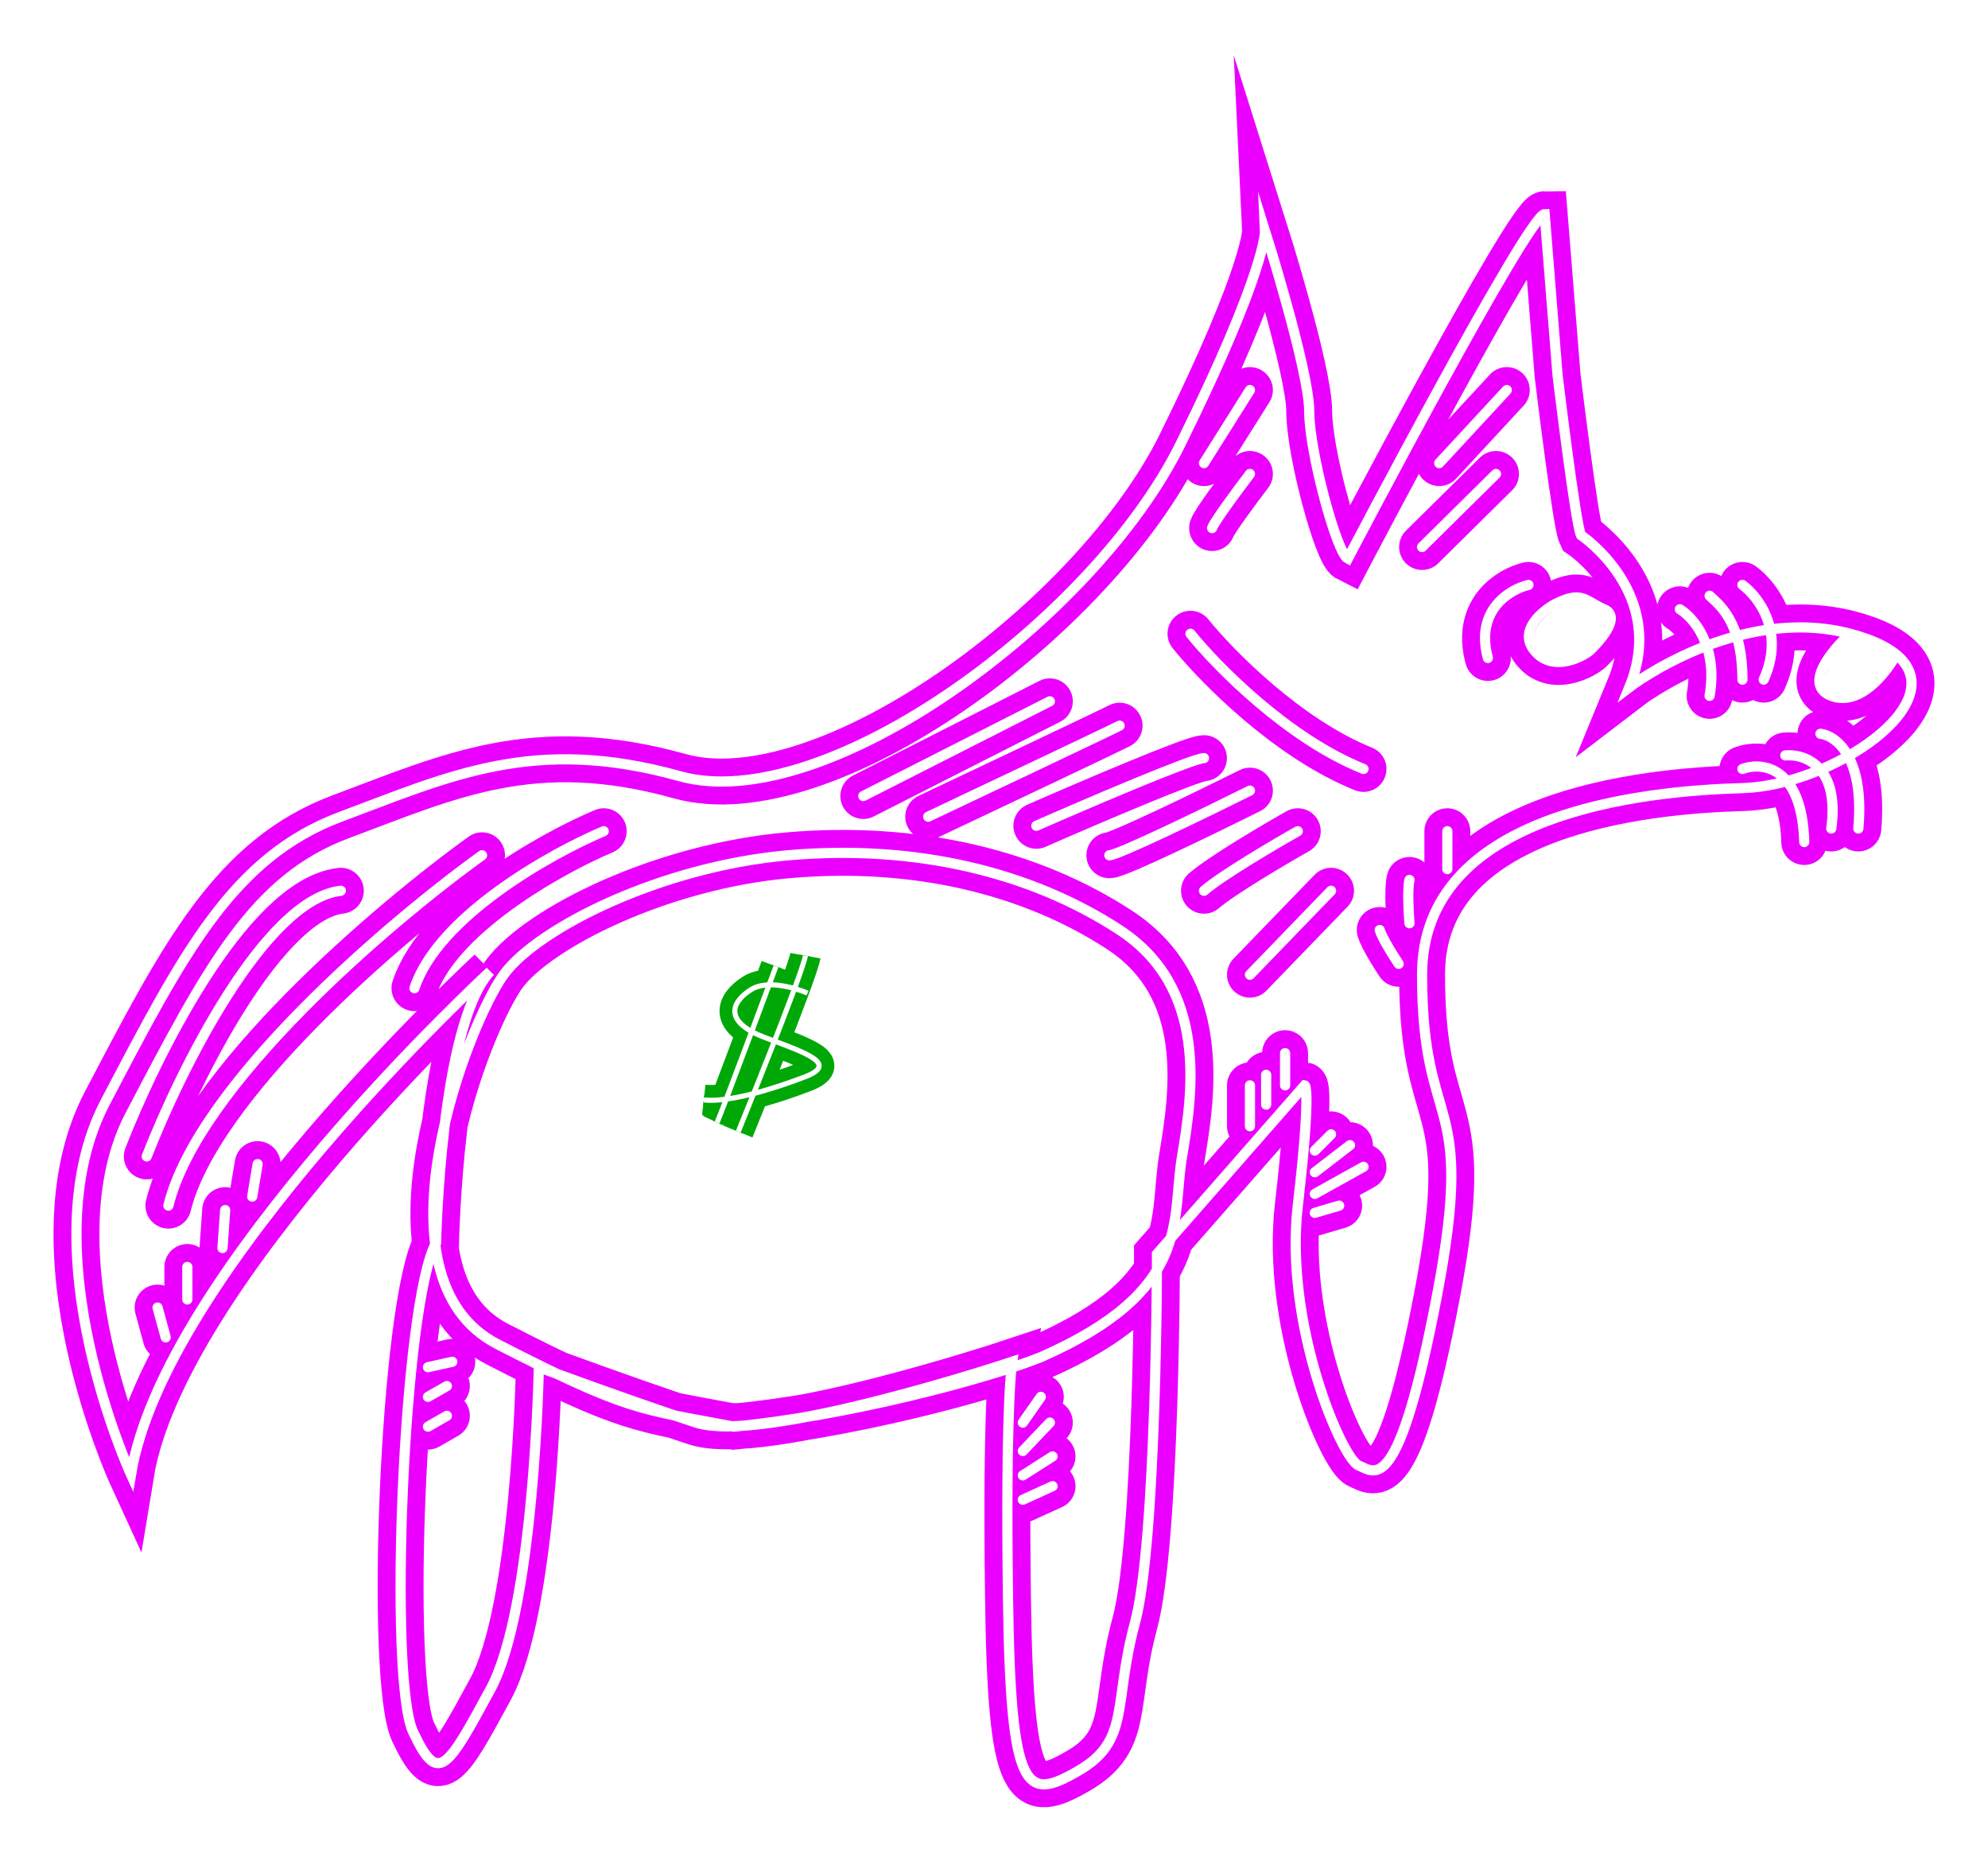<svg width="390" height="365" viewBox="0 0 390 365" fill="none" xmlns="http://www.w3.org/2000/svg">
  <g filter="url(#filter0_f_14_295)">
    <path
      d="M362.968 124.307C340.85 118.542 319.641 134.8 319.641 134.8C327.226 116.367 310.157 104.985 310.157 104.985C309.075 102.808 305.553 73.535 305.553 73.535L303.028 42C299.845 42 264.412 109.593 264.412 109.593C262.248 108.51 256.837 88.623 256.837 80.67C256.837 72.717 248.17 45.249 248.17 45.249C248.17 45.249 248.53 52.841 231.556 87.179C214.582 121.517 161.846 160.219 133.319 152.245C104.792 144.271 88.168 152.245 66.866 160.198C45.563 168.151 35.814 187.295 20.643 216.218C5.473 245.141 25.693 289.237 25.693 289.237C32.196 249.473 96.156 190.554 96.156 190.554C86.396 201.045 85.548 243.782 85.548 243.782C79.013 255.674 76.17 329.436 81.05 339.746C85.93 350.056 87.553 347.348 96.22 331.347C104.888 315.346 105.704 268.181 105.704 268.181C105.704 268.181 123.294 274.701 136.523 279.043C149.752 283.386 198.552 267.12 198.552 267.12C198.552 267.12 197.226 274.987 197.746 313.477C198.266 351.967 201.247 353.315 211.538 347.359C221.828 341.402 218.317 334.341 222.645 318.351C226.973 302.36 226.973 245.969 226.973 245.969L255.957 212.894C255.957 212.894 257.304 213.128 254.599 236.487C251.893 259.846 263.277 286.104 266.523 287.453C269.769 288.801 274.331 293.983 281.959 253.837C289.586 213.691 278.978 222.907 278.978 191.191C278.978 159.476 322.293 155.133 341.824 154.592C359.27 154.108 383.563 137.841 371.985 128.38M362.968 124.307C364.052 124.59 365.138 124.925 366.224 125.318C368.706 126.216 370.602 127.25 371.985 128.38M362.968 124.307C359.407 127.486 353.679 134.375 359.255 136.499C364.83 138.622 370.065 131.971 371.985 128.38M299.846 114.732C296.133 115.617 289.343 119.723 291.889 129.066M28.791 226.838C35.255 210.174 51.92 176.422 66.866 174.723M94.566 167.764C76.503 180.764 38.908 212.708 33.035 236.487M118.436 163.043C108.004 167.45 85.973 179.777 81.305 193.835M237.784 103.584C238.209 102.309 242.912 95.974 245.21 92.966M245.21 76.508L236.193 90.842M295.602 76.508L282.341 90.842M293.48 92.966L278.978 107.3M329.55 119.51C332.202 121.103 337.083 126.73 335.385 136.499M341.824 114.732C344.982 117.033 350.237 123.97 345.994 133.314M335.385 116.856C336.976 118.449 341.824 121.634 341.824 133.314M341.824 150.833C345.689 149.417 353.526 150.302 353.95 165.167M350.237 148.178C353.95 147.825 360.952 150.196 359.255 162.513M357.133 143.931C360.139 144.285 365.832 148.497 364.559 162.513M233.541 124.307C238.668 130.672 252.637 144.887 267.489 150.833M254.599 163.043C249.897 165.698 239.634 171.75 236.193 174.723M245.21 155.08C236.723 159.308 219.325 167.764 217.628 167.764M236.193 148.709C234.071 148.709 213.384 157.558 203.306 161.982M219.638 142.339C218.03 143.188 193.935 154.599 182.088 160.198M205.958 137.561L169.358 156.142M261.124 174.723L245.21 191.191M270.672 182.417C271.096 183.907 273.324 187.465 274.385 189.057M276.506 172.6C276.082 174.298 276.33 178.97 276.506 181.094M283.933 163.043V170.476M245.21 212.894V220.911M248.393 210.824V216.664M252.106 206.577V212.894M257.941 225.689L261.124 222.503M257.941 229.936L264.837 224.627M257.941 234.183L267.489 228.874M257.941 237.899L262.715 236.487M200.654 279.043L204.188 274M200.654 284.618L205.958 279.043M200.654 289.396L206.488 285.68M200.654 294.174L206.488 291.519M83.957 268.181L88.731 267.12M83.957 274L87.67 271.876M83.957 279.84L87.67 277.716M32.505 262.32L30.913 256.481M36.748 254.888V248.517M43.644 244.801L44.174 237.368M49.478 234.714L50.539 228.343M98.934 191.02C105.695 181.985 129.696 169.95 154.621 167.764C179.547 165.578 202.249 171.051 219.638 182.417C237.027 193.784 234.023 214.219 231.892 226.838C229.761 239.457 234.023 253.087 204.188 266.211C192.61 270.814 165.295 277.821 143.984 279.84C125.336 276.306 123.205 276.811 97.632 263.687C72.058 250.563 92.173 200.054 98.934 191.02ZM305.15 118.449C302.498 119.864 297.936 123.651 300.907 127.474C304.62 132.252 310.985 128.535 312.046 127.474C313.107 126.412 318.411 121.103 314.698 119.51C310.985 117.918 310.454 115.794 305.15 118.449Z"
      stroke="#EB00FF" stroke-width="9" stroke-miterlimit="10" stroke-linecap="round" />
  </g>
  <path
    d="M316.82 121.103C316.82 123.742 311.611 129.597 307.802 129.597C303.994 129.597 300.907 127.458 300.907 124.819C300.907 122.18 306.116 117.918 309.924 117.918C313.732 117.918 316.82 118.464 316.82 121.103Z"
    fill="white" />
  <path
    d="M367.742 133.314C367.742 133.314 365.09 137.561 358.194 135.968C356.638 135.222 358.05 132.287 359.552 129.149C361.054 126.011 363.533 124.073 365.09 124.819C376.759 129.066 367.742 133.314 367.742 133.314Z"
    fill="white" />
  <path
    d="M362.968 124.307C340.85 118.542 319.641 134.8 319.641 134.8C327.226 116.367 310.157 104.985 310.157 104.985C309.075 102.808 305.553 73.535 305.553 73.535L303.028 42C299.845 42 264.412 109.593 264.412 109.593C262.248 108.51 256.837 88.623 256.837 80.67C256.837 72.717 248.17 45.249 248.17 45.249C248.17 45.249 248.53 52.841 231.556 87.179C214.582 121.517 161.846 160.219 133.319 152.245C104.792 144.271 88.168 152.245 66.866 160.198C45.563 168.151 35.814 187.295 20.643 216.218C5.473 245.141 25.693 289.237 25.693 289.237C32.196 249.473 96.156 190.554 96.156 190.554C86.396 201.045 85.548 243.782 85.548 243.782C79.013 255.674 76.17 329.436 81.05 339.746C85.93 350.056 87.553 347.348 96.22 331.347C104.888 315.346 105.704 268.181 105.704 268.181C105.704 268.181 123.294 274.701 136.523 279.043C149.752 283.386 198.552 267.12 198.552 267.12C198.552 267.12 197.226 274.987 197.746 313.477C198.266 351.967 201.247 353.315 211.538 347.359C221.828 341.402 218.317 334.341 222.645 318.351C226.973 302.36 226.973 245.969 226.973 245.969L255.957 212.894C255.957 212.894 257.304 213.128 254.599 236.487C251.893 259.846 263.277 286.104 266.523 287.453C269.769 288.801 274.331 293.983 281.959 253.837C289.586 213.691 278.978 222.907 278.978 191.191C278.978 159.476 322.293 155.133 341.824 154.592C359.27 154.108 383.563 137.841 371.985 128.38M362.968 124.307C364.052 124.59 365.138 124.925 366.224 125.318C368.706 126.216 370.602 127.25 371.985 128.38M362.968 124.307C359.407 127.486 353.679 134.375 359.255 136.499C364.83 138.622 370.065 131.971 371.985 128.38M299.846 114.732C296.133 115.617 289.343 119.723 291.889 129.066M28.791 226.838C35.255 210.174 51.92 176.422 66.866 174.723M94.566 167.764C76.503 180.764 38.908 212.708 33.035 236.487M118.436 163.043C108.004 167.45 85.973 179.777 81.305 193.835M237.784 103.584C238.209 102.309 242.912 95.974 245.21 92.966M245.21 76.508L236.193 90.842M295.602 76.508L282.341 90.842M293.48 92.966L278.978 107.3M329.55 119.51C332.202 121.103 337.083 126.73 335.385 136.499M341.824 114.732C344.982 117.033 350.237 123.97 345.994 133.314M335.385 116.856C336.976 118.449 341.824 121.634 341.824 133.314M341.824 150.833C345.689 149.417 353.526 150.302 353.95 165.167M350.237 148.178C353.95 147.825 360.952 150.196 359.255 162.513M357.133 143.931C360.139 144.285 365.832 148.497 364.559 162.513M233.541 124.307C238.668 130.672 252.637 144.887 267.489 150.833M254.599 163.043C249.897 165.698 239.634 171.75 236.193 174.723M245.21 155.08C236.723 159.308 219.325 167.764 217.628 167.764M236.193 148.709C234.071 148.709 213.384 157.558 203.306 161.982M219.638 142.339C218.03 143.188 193.935 154.599 182.088 160.198M205.958 137.561L169.358 156.142M261.124 174.723L245.21 191.191M270.672 182.417C271.096 183.907 273.324 187.465 274.385 189.057M276.506 172.6C276.082 174.298 276.33 178.97 276.506 181.094M283.933 163.043V170.476M245.21 212.894V220.911M248.393 210.824V216.664M252.106 206.577V212.894M257.941 225.689L261.124 222.503M257.941 229.936L264.837 224.627M257.941 234.183L267.489 228.874M257.941 237.899L262.715 236.487M200.654 279.043L204.188 274M200.654 284.618L205.958 279.043M200.654 289.396L206.488 285.68M200.654 294.174L206.488 291.519M83.957 268.181L88.731 267.12M83.957 274L87.67 271.876M83.957 279.84L87.67 277.716M32.505 262.32L30.913 256.481M36.748 254.888V248.517M43.644 244.801L44.174 237.368M49.478 234.714L50.539 228.343M98.934 191.02C105.695 181.985 129.696 169.95 154.621 167.764C179.547 165.578 202.249 171.051 219.638 182.417C237.027 193.784 234.023 214.219 231.892 226.838C229.761 239.457 234.023 253.087 204.188 266.211C192.61 270.814 165.295 277.821 143.984 279.84C125.336 276.306 123.205 276.811 97.632 263.687C72.058 250.563 92.173 200.054 98.934 191.02ZM305.15 118.449C302.498 119.864 297.936 123.651 300.907 127.474C304.62 132.252 310.985 128.535 312.046 127.474C313.107 126.412 318.411 121.103 314.698 119.51C310.985 117.918 310.454 115.794 305.15 118.449Z"
    stroke="#EB00FF" stroke-width="4" stroke-miterlimit="10" stroke-linecap="round" />
  <path
    d="M316.82 121.103C316.82 123.742 311.611 129.597 307.802 129.597C303.994 129.597 300.907 127.458 300.907 124.819C300.907 122.18 306.116 117.918 309.924 117.918C313.732 117.918 316.82 118.464 316.82 121.103Z"
    fill="white" />
  <path
    d="M367.742 133.314C367.742 133.314 365.09 137.561 358.194 135.968C356.638 135.222 358.05 132.287 359.552 129.149C361.054 126.011 363.533 124.073 365.09 124.819C376.759 129.066 367.742 133.314 367.742 133.314Z"
    fill="white" />
  <path
    d="M362.968 124.307C340.85 118.542 319.641 134.8 319.641 134.8C327.226 116.367 310.157 104.985 310.157 104.985C309.075 102.808 305.553 73.535 305.553 73.535L303.028 42C299.845 42 264.412 109.593 264.412 109.593C262.248 108.51 256.837 88.623 256.837 80.67C256.837 72.717 248.17 45.249 248.17 45.249C248.17 45.249 248.53 52.841 231.556 87.179C214.582 121.517 161.846 160.219 133.319 152.245C104.792 144.271 88.168 152.245 66.866 160.198C45.563 168.151 35.814 187.295 20.643 216.218C5.473 245.141 25.693 289.237 25.693 289.237C32.196 249.473 96.156 190.554 96.156 190.554C86.396 201.045 85.548 243.782 85.548 243.782C79.013 255.674 76.17 329.436 81.05 339.746C85.93 350.056 87.553 347.348 96.22 331.347C104.888 315.346 105.704 268.181 105.704 268.181C105.704 268.181 123.294 274.701 136.523 279.043C149.752 283.386 198.552 267.12 198.552 267.12C198.552 267.12 197.226 274.987 197.746 313.477C198.266 351.967 201.247 353.315 211.538 347.359C221.828 341.402 218.317 334.341 222.645 318.351C226.973 302.36 226.973 245.969 226.973 245.969L255.957 212.894C255.957 212.894 257.304 213.128 254.599 236.487C251.893 259.846 263.277 286.104 266.523 287.453C269.769 288.801 274.331 293.983 281.959 253.837C289.586 213.691 278.978 222.907 278.978 191.191C278.978 159.476 322.293 155.133 341.824 154.592C359.27 154.108 383.563 137.841 371.985 128.38M362.968 124.307C364.052 124.59 365.138 124.925 366.224 125.318C368.706 126.216 370.602 127.25 371.985 128.38M362.968 124.307C359.407 127.486 353.679 134.375 359.255 136.499C364.83 138.622 370.065 131.971 371.985 128.38M299.846 114.732C296.133 115.617 289.343 119.723 291.889 129.066M28.791 226.838C35.255 210.174 51.92 176.422 66.866 174.723M94.566 167.764C76.503 180.764 38.908 212.708 33.035 236.487M118.436 163.043C108.004 167.45 85.973 179.777 81.305 193.835M237.784 103.584C238.209 102.309 242.912 95.974 245.21 92.966M245.21 76.508L236.193 90.842M295.602 76.508L282.341 90.842M293.48 92.966L278.978 107.3M329.55 119.51C332.202 121.103 337.083 126.73 335.385 136.499M341.824 114.732C344.982 117.033 350.237 123.97 345.994 133.314M335.385 116.856C336.976 118.449 341.824 121.634 341.824 133.314M341.824 150.833C345.689 149.417 353.526 150.302 353.95 165.167M350.237 148.178C353.95 147.825 360.952 150.196 359.255 162.513M357.133 143.931C360.139 144.285 365.832 148.497 364.559 162.513M233.541 124.307C238.668 130.672 252.637 144.887 267.489 150.833M254.599 163.043C249.897 165.698 239.634 171.75 236.193 174.723M245.21 155.08C236.723 159.308 219.325 167.764 217.628 167.764M236.193 148.709C234.071 148.709 213.384 157.558 203.306 161.982M219.638 142.339C218.03 143.188 193.935 154.599 182.088 160.198M205.958 137.561L169.358 156.142M261.124 174.723L245.21 191.191M270.672 182.417C271.096 183.907 273.324 187.465 274.385 189.057M276.506 172.6C276.082 174.298 276.33 178.97 276.506 181.094M283.933 163.043V170.476M245.21 212.894V220.911M248.393 210.824V216.664M252.106 206.577V212.894M257.941 225.689L261.124 222.503M257.941 229.936L264.837 224.627M257.941 234.183L267.489 228.874M257.941 237.899L262.715 236.487M200.654 279.043L204.188 274M200.654 284.618L205.958 279.043M200.654 289.396L206.488 285.68M200.654 294.174L206.488 291.519M83.957 268.181L88.731 267.12M83.957 274L87.67 271.876M83.957 279.84L87.67 277.716M32.505 262.32L30.913 256.481M36.748 254.888V248.517M43.644 244.801L44.174 237.368M49.478 234.714L50.539 228.343M98.934 191.02C105.695 181.985 129.696 169.95 154.621 167.764C179.547 165.578 202.249 171.051 219.638 182.417C237.027 193.784 234.023 214.219 231.892 226.838C229.761 239.457 234.023 253.087 204.188 266.211C192.61 270.814 165.295 277.821 143.984 279.84C125.336 276.306 123.205 276.811 97.632 263.687C72.058 250.563 92.173 200.054 98.934 191.02ZM305.15 118.449C302.498 119.864 297.936 123.651 300.907 127.474C304.62 132.252 310.985 128.535 312.046 127.474C313.107 126.412 318.411 121.103 314.698 119.51C310.985 117.918 310.454 115.794 305.15 118.449Z"
    stroke="white" stroke-width="2" stroke-miterlimit="10" stroke-linecap="round" />
  <path
    d="M316.82 121.103C316.82 123.742 311.611 129.597 307.802 129.597C303.994 129.597 300.907 127.458 300.907 124.819C300.907 122.18 306.116 117.918 309.924 117.918C313.732 117.918 316.82 118.464 316.82 121.103Z"
    fill="white" />
  <path
    d="M367.742 133.314C367.742 133.314 365.09 137.561 358.194 135.968C356.638 135.222 358.05 132.287 359.552 129.149C361.054 126.011 363.533 124.073 365.09 124.819C376.759 129.066 367.742 133.314 367.742 133.314Z"
    fill="white" />
  <g filter="url(#filter1_f_14_295)">
    <path class="wolfIconMoneyPath" style="filter:url(#shadow);"
      d="M158.42 194.802C158.42 194.802 151.238 191.616 147.27 194.154C143.303 196.692 142.029 200.525 150.156 203.551C158.282 206.577 164.52 208.7 157.921 211.227C151.323 213.754 142.846 216.292 138.062 215.751M144.83 221.983C144.83 221.983 157.285 191.436 158.006 187.465M152.235 189.546C152.235 189.546 141.669 218.012 140.672 220.178"
      stroke="#00A807" stroke-width="6" stroke-miterlimit="10" />
  </g>
  <filter id="shadow">
    <feGaussianBlur in="SourceAlpha" stdDeviation="2" />
    <feOffset dx="0" dy="0" />
    <feFlood flood-color="#b6ff00" />
    <feComposite in2="SourceAlpha" operator="in" />
    <feMerge>
      <feMergeNode />
      <feMergeNode in="SourceGraphic" />
    </feMerge>
  </filter>
  <path class="wolfIconMoneyPath" style="filter:url(#shadow);"
    d="M158.42 194.802C158.42 194.802 151.238 191.616 147.27 194.154C143.303 196.692 142.029 200.525 150.156 203.551C158.282 206.577 164.52 208.7 157.921 211.227C151.323 213.754 142.846 216.292 138.062 215.751M144.83 221.983C144.83 221.983 157.285 191.436 158.006 187.465M152.235 189.546C152.235 189.546 141.669 218.012 140.672 220.178"
    stroke="#00A807" stroke-width="2" stroke-miterlimit="10" />
  <path class="wolfIconMoneyPath"
    d="M158.42 194.802C158.42 194.802 151.238 191.616 147.27 194.154C143.303 196.692 142.029 200.525 150.156 203.551C158.282 206.577 164.52 208.7 157.921 211.227C151.323 213.754 142.846 216.292 138.062 215.751M144.83 221.983C144.83 221.983 157.285 191.436 158.006 187.465M152.235 189.546C152.235 189.546 141.669 218.012 140.672 220.178"
    stroke="white" stroke-miterlimit="10" />
  <defs>
    <filter id="filter0_f_14_295" x="0.5" y="0.835" width="389" height="363.664"
      filterUnits="userSpaceOnUse" color-interpolation-filters="sRGB">
      <feFlood flood-opacity="0" result="BackgroundImageFix" />
      <feBlend mode="normal" in="SourceGraphic" in2="BackgroundImageFix" result="shape" />
      <feGaussianBlur stdDeviation="5" result="effect1_foregroundBlur_14_295" />
    </filter>
    <filter id="filter1_f_14_295" x="127.724" y="176.928" width="45.968" height="56.187"
      filterUnits="userSpaceOnUse" color-interpolation-filters="sRGB">
      <feFlood flood-opacity="0" result="BackgroundImageFix" />
      <feBlend mode="normal" in="SourceGraphic" in2="BackgroundImageFix" result="shape" />
      <feGaussianBlur stdDeviation="5" result="effect1_foregroundBlur_14_295" />
    </filter>
  </defs>
</svg>